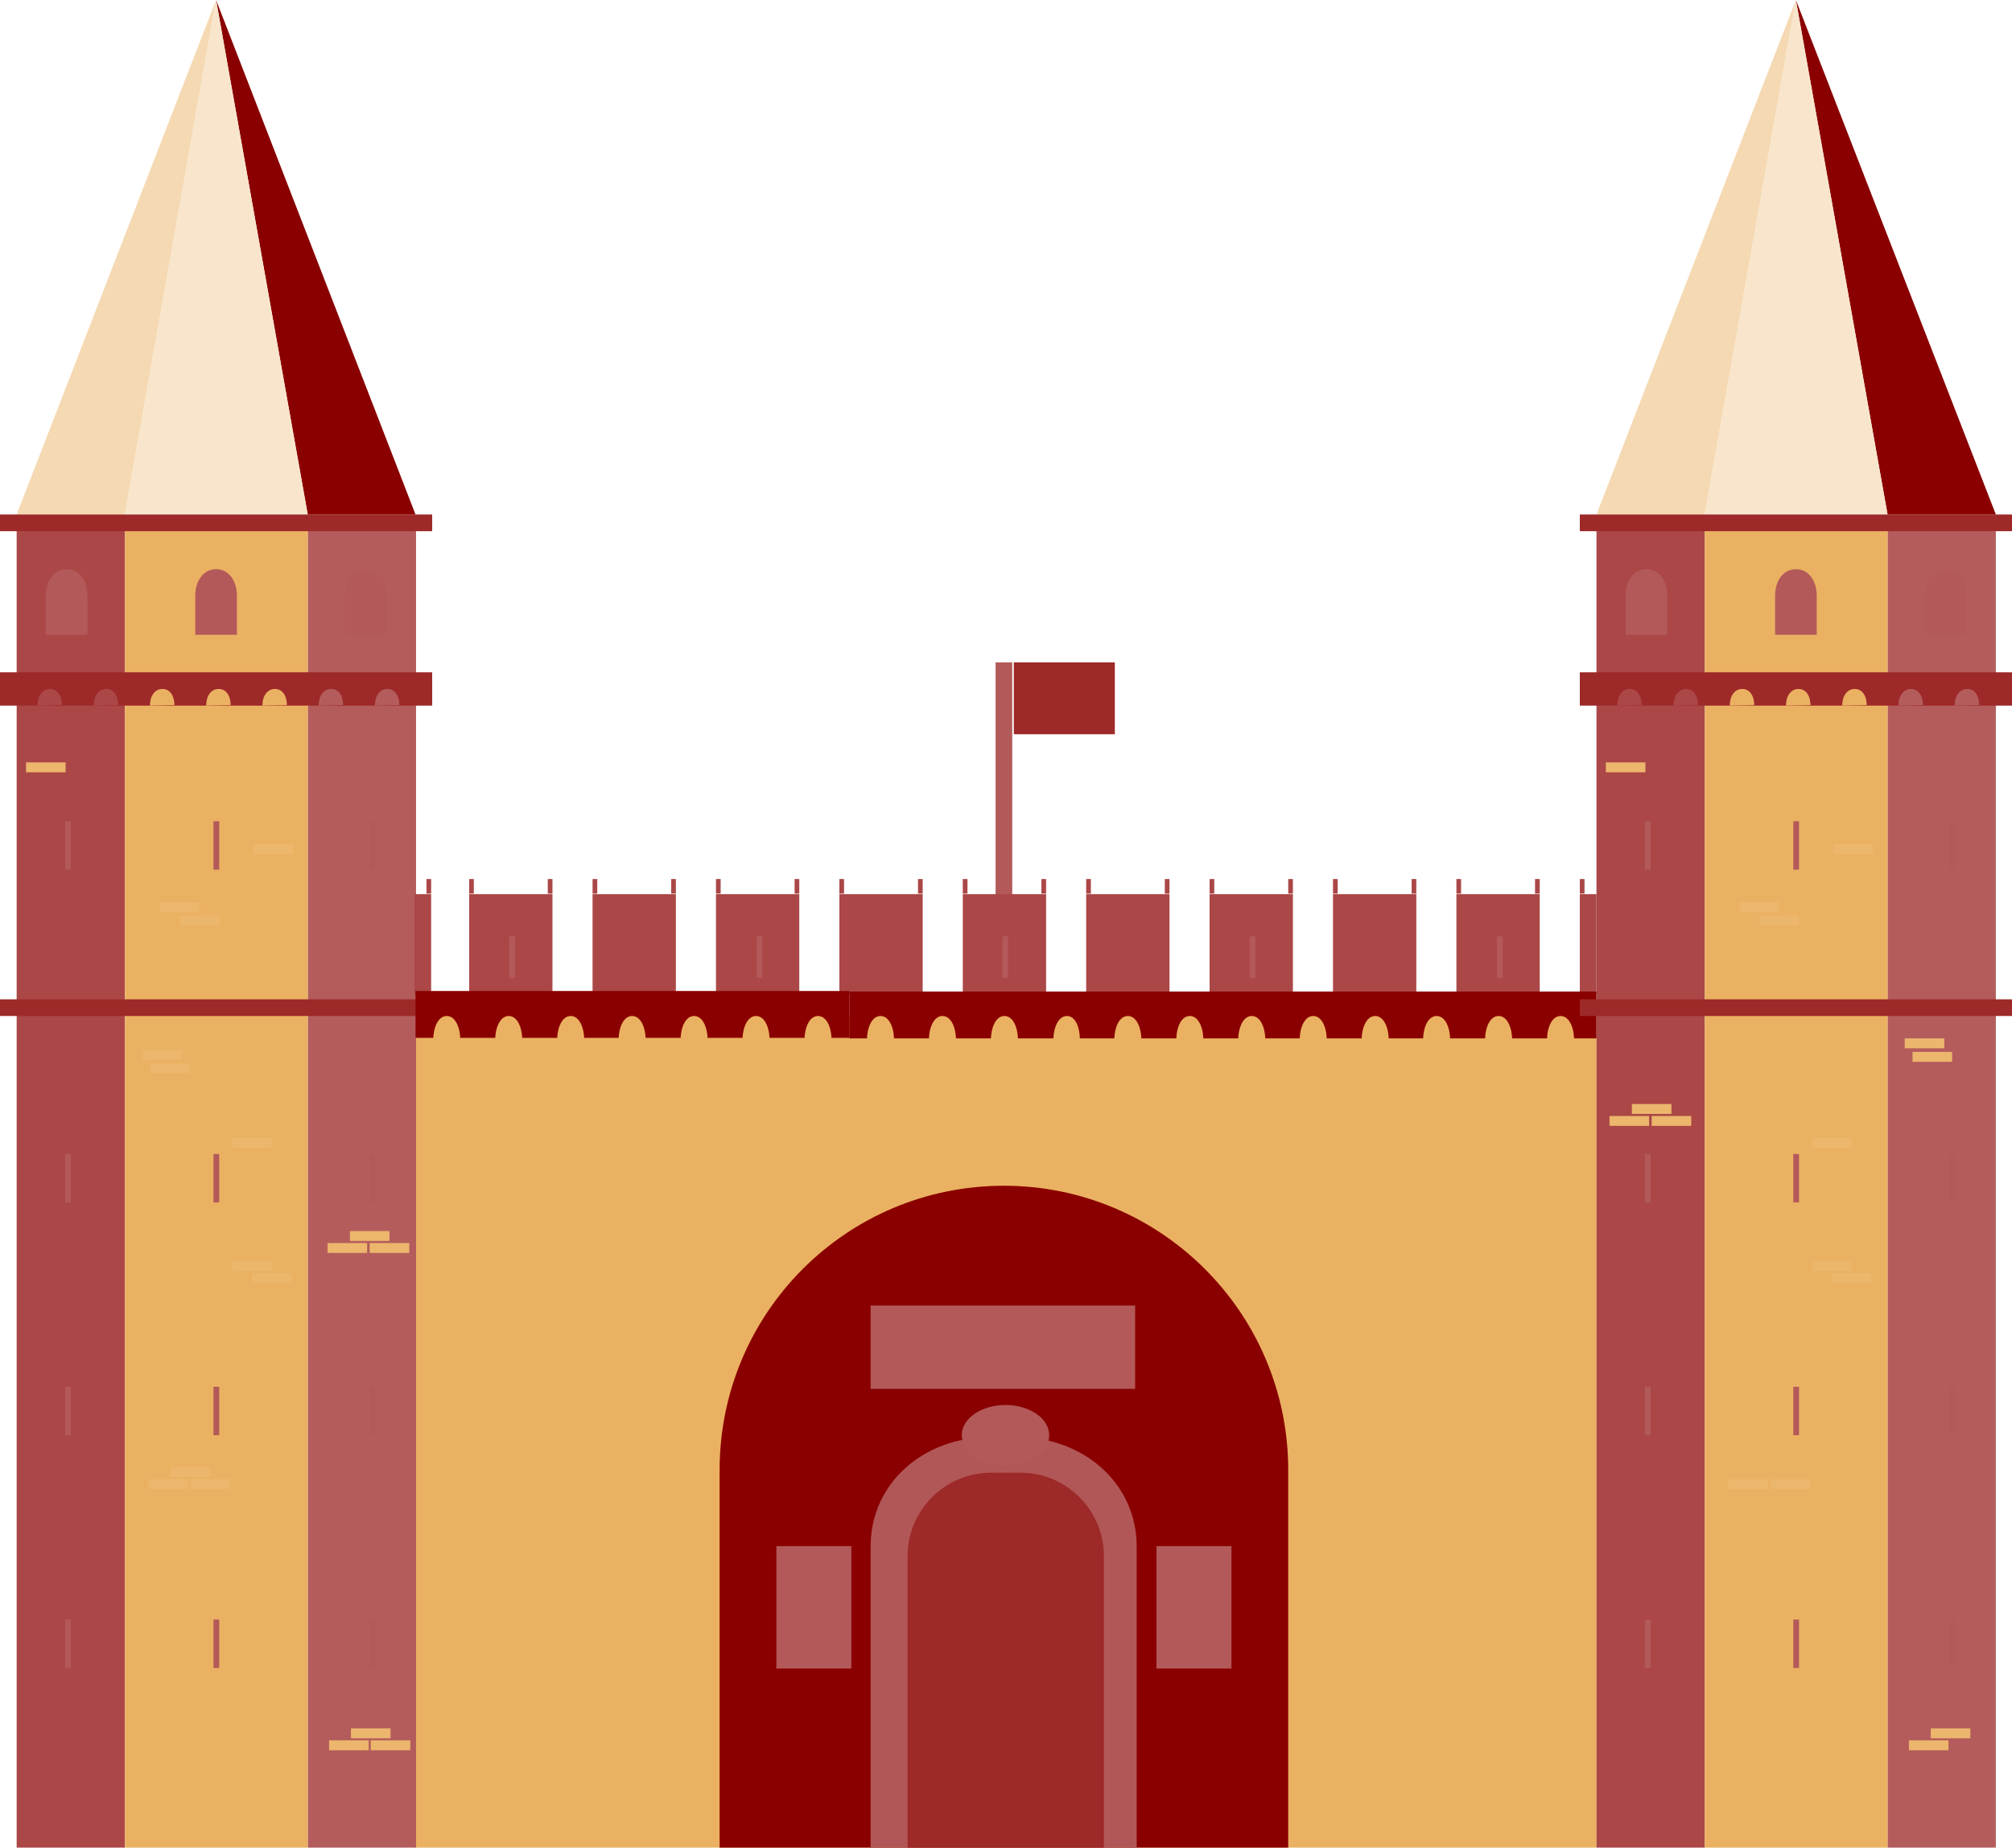 <?xml version="1.0" encoding="utf-8"?>
<!-- Generator: Adobe Illustrator 20.1.0, SVG Export Plug-In . SVG Version: 6.00 Build 0)  -->
<!DOCTYPE svg PUBLIC "-//W3C//DTD SVG 1.1//EN" "http://www.w3.org/Graphics/SVG/1.1/DTD/svg11.dtd">
<svg version="1.1" id="Layer_1" xmlns="http://www.w3.org/2000/svg" xmlns:xlink="http://www.w3.org/1999/xlink" x="0px" y="0px"
	 viewBox="0 0 386.4 354.8" style="enable-background:new 0 0 386.4 354.8;" xml:space="preserve">
<style type="text/css">
	.st0{fill:#B35959;}
	.st1{fill:#EBB162;}
	.st2{fill:#AB4747;}
	.st3{fill:#B45C5C;}
	.st4{fill:#9D2929;}
	.st5{fill:#F5D9B2;}
	.st6{fill:#8A0000;}
	.st7{fill:#F8E5CB;}
	.st8{fill:#B25757;}
	.st9{fill:#ECB66D;}
</style>
<title>istanbul</title>
<rect x="191.2" y="127.2" class="st0" width="3.2" height="56.7"/>
<rect x="79.6" y="195.1" class="st1" width="227" height="159.7"/>
<rect x="3.2" y="99.3" class="st2" width="20.8" height="255.5"/>
<rect x="59.1" y="99.3" class="st3" width="20.8" height="255.5"/>
<rect x="24" y="99.3" class="st1" width="35.1" height="255.5"/>
<rect y="191.9" class="st4" width="83" height="3.2"/>
<polygon class="st5" points="3.2,98.8 41.5,0 24,98.8 "/>
<polygon class="st6" points="79.8,98.8 41.5,0 59.1,98.8 "/>
<polygon class="st7" points="24,98.8 59.1,98.8 41.5,0 "/>
<rect y="98.8" class="st4" width="83" height="3.2"/>
<path class="st0" d="M37.5,121.9v-7.5c0-2.8,1.5-5.1,4-5.1s4,2.3,4,5.1v7.5L37.5,121.9z"/>
<path class="st0" d="M66.3,121.9v-7.5c0-2.8,1.5-5.1,4-5.1s4,2.3,4,5.1v7.5L66.3,121.9z"/>
<rect x="0" y="129.1" class="st4" width="83" height="6.4"/>
<path class="st2" d="M11.9,135.4L11.9,135.4l-4.7,0.1v-0.1c0-1.7,0.9-3.1,2.4-3.1S11.9,133.7,11.9,135.4z"/>
<path class="st2" d="M22.7,135.4L22.7,135.4l-4.7,0.1v-0.1c0-1.7,0.9-3.1,2.4-3.1S22.7,133.7,22.7,135.4z"/>
<path class="st1" d="M33.5,135.4L33.5,135.4l-4.7,0.1v-0.1c0-1.7,0.9-3.1,2.4-3.1S33.5,133.7,33.5,135.4z"/>
<path class="st1" d="M44.3,135.4L44.3,135.4l-4.7,0.1v-0.1c0-1.7,0.9-3.1,2.4-3.1S44.3,133.7,44.3,135.4z"/>
<path class="st1" d="M55.1,135.4L55.1,135.4l-4.7,0.1v-0.1c0-1.7,0.9-3.1,2.4-3.1S55.1,133.7,55.1,135.4z"/>
<path class="st3" d="M65.9,135.4L65.9,135.4l-4.7,0.1v-0.1c0-1.7,0.9-3.1,2.4-3.1S65.9,133.7,65.9,135.4z"/>
<path class="st3" d="M76.7,135.4L76.7,135.4l-4.7,0.1v-0.1c0-1.7,0.9-3.1,2.4-3.1S76.7,133.7,76.7,135.4z"/>
<path class="st0" d="M8.8,121.9v-7.5c0-2.8,1.5-5.1,4-5.1s4,2.3,4,5.1v7.5L8.8,121.9z"/>
<rect x="71" y="157.7" class="st0" width="1.1" height="9.3"/>
<rect x="41" y="157.7" class="st0" width="1.1" height="9.3"/>
<rect x="12.5" y="157.7" class="st0" width="1.1" height="9.3"/>
<rect x="71" y="221.6" class="st0" width="1.1" height="9.3"/>
<rect x="41" y="221.6" class="st0" width="1.1" height="9.3"/>
<rect x="12.5" y="221.6" class="st0" width="1.1" height="9.3"/>
<rect x="71" y="266.3" class="st0" width="1.1" height="9.3"/>
<rect x="41" y="266.3" class="st0" width="1.1" height="9.3"/>
<rect x="12.5" y="266.3" class="st0" width="1.1" height="9.3"/>
<rect x="71" y="311" class="st0" width="1.1" height="9.3"/>
<rect x="41" y="311" class="st0" width="1.1" height="9.3"/>
<rect x="12.5" y="311" class="st0" width="1.1" height="9.3"/>
<rect x="79.6" y="171.7" class="st2" width="3.2" height="19.2"/>
<rect x="90.1" y="171.7" class="st2" width="16" height="19.2"/>
<rect x="113.8" y="171.7" class="st2" width="16" height="19.2"/>
<rect x="137.5" y="171.7" class="st2" width="16" height="19.2"/>
<rect x="161.2" y="171.7" class="st2" width="16" height="19.2"/>
<rect x="184.9" y="171.7" class="st2" width="16" height="19.2"/>
<rect x="208.6" y="171.7" class="st2" width="16" height="19.2"/>
<rect x="232.3" y="171.7" class="st2" width="16" height="19.2"/>
<rect x="256" y="171.7" class="st2" width="16" height="19.2"/>
<rect x="279.7" y="171.7" class="st2" width="16" height="19.2"/>
<rect x="303.4" y="171.7" class="st2" width="3.2" height="19.2"/>
<rect x="90.1" y="168.8" class="st2" width="0.9" height="2.8"/>
<rect x="81.9" y="168.8" class="st2" width="0.9" height="2.8"/>
<rect x="105.2" y="168.8" class="st2" width="0.9" height="2.8"/>
<rect x="113.8" y="168.8" class="st2" width="0.9" height="2.8"/>
<rect x="128.9" y="168.8" class="st2" width="0.9" height="2.8"/>
<rect x="137.5" y="168.8" class="st2" width="0.9" height="2.8"/>
<rect x="152.6" y="168.8" class="st2" width="0.9" height="2.8"/>
<rect x="161.2" y="168.8" class="st2" width="0.9" height="2.8"/>
<rect x="176.3" y="168.8" class="st2" width="0.9" height="2.8"/>
<rect x="184.9" y="168.8" class="st2" width="0.9" height="2.8"/>
<rect x="200" y="168.8" class="st2" width="0.9" height="2.8"/>
<rect x="208.6" y="168.8" class="st2" width="0.9" height="2.8"/>
<rect x="223.7" y="168.8" class="st2" width="0.9" height="2.8"/>
<rect x="232.3" y="168.8" class="st2" width="0.9" height="2.8"/>
<rect x="247.4" y="168.8" class="st2" width="0.9" height="2.8"/>
<rect x="256" y="168.8" class="st2" width="0.9" height="2.8"/>
<rect x="271.1" y="168.8" class="st2" width="0.9" height="2.8"/>
<rect x="279.7" y="168.8" class="st2" width="0.9" height="2.8"/>
<rect x="294.8" y="168.8" class="st2" width="0.9" height="2.8"/>
<rect x="303.4" y="168.8" class="st2" width="0.9" height="2.8"/>
<rect x="79.8" y="190.3" class="st6" width="83.3" height="9"/>
<path class="st1" d="M88.4,199.8v0.1h-5.2v-0.1c0-2.6,1-4.7,2.6-4.7S88.4,197.2,88.4,199.8z"/>
<path class="st1" d="M100.3,199.8v0.1h-5.2v-0.1c0-2.6,1-4.7,2.6-4.7S100.3,197.2,100.3,199.8z"/>
<path class="st1" d="M112.2,199.8v0.1H107v-0.1c0-2.6,1-4.7,2.6-4.7S112.2,197.2,112.2,199.8z"/>
<path class="st1" d="M124,199.8v0.1h-5.2v-0.1c0-2.6,1-4.7,2.6-4.7S124,197.2,124,199.8z"/>
<path class="st1" d="M135.9,199.8v0.1h-5.2v-0.1c0-2.6,1-4.7,2.6-4.7S135.9,197.2,135.9,199.8z"/>
<path class="st1" d="M147.8,199.8v0.1h-5.2v-0.1c0-2.6,1-4.7,2.6-4.7S147.8,197.2,147.8,199.8z"/>
<path class="st1" d="M159.7,199.8v0.1h-5.2v-0.1c0-2.6,1-4.7,2.6-4.7S159.7,197.2,159.7,199.8z"/>
<rect x="163.1" y="190.4" class="st6" width="83.3" height="9"/>
<path class="st1" d="M171.7,199.8v0.1h-5.2v-0.1c0-2.6,1-4.7,2.6-4.7S171.7,197.2,171.7,199.8z"/>
<path class="st1" d="M183.6,199.8v0.1h-5.2v-0.1c0-2.6,1-4.7,2.6-4.7S183.6,197.2,183.6,199.8z"/>
<path class="st1" d="M195.5,199.8v0.1h-5.2v-0.1c0-2.6,1-4.7,2.6-4.7S195.5,197.2,195.5,199.8z"/>
<path class="st1" d="M207.4,199.8v0.1h-5.1v-0.1c0-2.6,1-4.7,2.6-4.7S207.4,197.2,207.4,199.8z"/>
<path class="st1" d="M219.2,199.8v0.1H214v-0.1c0-2.6,1-4.7,2.6-4.7S219.2,197.2,219.2,199.8z"/>
<path class="st1" d="M231.1,199.8v0.1h-5.2v-0.1c0-2.6,1-4.7,2.6-4.7S231.1,197.2,231.1,199.8z"/>
<path class="st1" d="M243,199.8v0.1h-5.2v-0.1c0-2.6,1-4.7,2.6-4.7S243,197.2,243,199.8z"/>
<rect x="246.2" y="190.4" class="st6" width="60.4" height="9"/>
<path class="st1" d="M254.8,199.8v0.1h-5.2v-0.1c0-2.6,1-4.7,2.6-4.7S254.8,197.2,254.8,199.8z"/>
<path class="st1" d="M266.7,199.8v0.1h-5.2v-0.1c0-2.6,1-4.7,2.6-4.7S266.7,197.2,266.7,199.8z"/>
<path class="st1" d="M278.5,199.8v0.1h-5.2v-0.1c0-2.6,1-4.7,2.6-4.7S278.5,197.2,278.5,199.8z"/>
<path class="st1" d="M290.4,199.8v0.1h-5.2v-0.1c0-2.6,1-4.7,2.6-4.7S290.4,197.2,290.4,199.8z"/>
<path class="st1" d="M302.3,199.8v0.1h-5.2v-0.1c0-2.6,1-4.7,2.6-4.7S302.3,197.2,302.3,199.8z"/>
<rect x="97.8" y="179.8" class="st0" width="1.1" height="8"/>
<rect x="145.3" y="179.8" class="st0" width="1.1" height="8"/>
<rect x="192.5" y="179.8" class="st0" width="1.1" height="8"/>
<rect x="240" y="179.8" class="st0" width="1.1" height="8"/>
<rect x="287.5" y="179.8" class="st0" width="1.1" height="8"/>
<rect x="194.7" y="127.2" class="st4" width="19.4" height="13.8"/>
<path class="st6" d="M247.4,354.8v-72.5c0-30.2-24.5-54.6-54.6-54.6c-30.2,0-54.6,24.4-54.6,54.6v72.5L247.4,354.8z"/>
<path class="st8" d="M218.3,354.8V297c0-12.3-10.4-21-22.7-21h-5.7c-12.3,0-22.7,8.6-22.7,21v57.8H218.3z"/>
<path class="st4" d="M212,354.8c0-0.1,0-0.2,0-0.2v-55.8c0-8.8-7.2-16-16-16h-5.7c-8.8,0-16,7.2-16,16v55.8c0,0.1,0,0.2,0,0.2
	L212,354.8z"/>
<rect x="149.1" y="296.9" class="st0" width="14.4" height="23.5"/>
<rect x="222.1" y="296.9" class="st0" width="14.4" height="23.5"/>
<rect x="167.2" y="250.7" class="st0" width="50.8" height="16"/>
<ellipse class="st0" cx="193.1" cy="275.6" rx="8.4" ry="5.8"/>
<rect x="5" y="146.4" class="st9" width="7.6" height="1.9"/>
<rect x="30.7" y="173.3" class="st9" width="7.6" height="1.9"/>
<rect x="34.5" y="175.8" class="st9" width="7.6" height="1.9"/>
<rect x="48.7" y="162.1" class="st9" width="7.6" height="1.9"/>
<rect x="62.9" y="238.7" class="st9" width="7.6" height="1.9"/>
<rect x="71" y="238.7" class="st9" width="7.6" height="1.9"/>
<rect x="67.2" y="236.4" class="st9" width="7.6" height="1.9"/>
<rect x="28.5" y="284" class="st9" width="7.6" height="1.9"/>
<rect x="36.6" y="284" class="st9" width="7.6" height="1.9"/>
<rect x="32.8" y="281.7" class="st9" width="7.6" height="1.9"/>
<rect x="63.2" y="334.2" class="st9" width="7.6" height="1.9"/>
<rect x="71.2" y="334.2" class="st9" width="7.6" height="1.9"/>
<rect x="67.4" y="331.9" class="st9" width="7.6" height="1.9"/>
<rect x="48.4" y="244.5" class="st9" width="7.6" height="1.9"/>
<rect x="44.6" y="242.2" class="st9" width="7.6" height="1.9"/>
<rect x="44.6" y="218.5" class="st9" width="7.6" height="1.9"/>
<rect x="27.4" y="201.6" class="st9" width="7.6" height="1.9"/>
<rect x="28.9" y="204.2" class="st9" width="7.6" height="1.9"/>
<rect x="306.6" y="99.3" class="st2" width="20.8" height="255.5"/>
<rect x="362.5" y="99.3" class="st3" width="20.8" height="255.5"/>
<rect x="327.4" y="99.3" class="st1" width="35.1" height="255.5"/>
<rect x="303.4" y="191.9" class="st4" width="83" height="3.2"/>
<polygon class="st5" points="306.6,98.8 344.9,0 327.4,98.8 "/>
<polygon class="st6" points="383.3,98.8 344.9,0 362.5,98.8 "/>
<polygon class="st7" points="327.4,98.8 362.5,98.8 344.9,0 "/>
<rect x="303.4" y="98.8" class="st4" width="83" height="3.2"/>
<path class="st0" d="M340.9,121.9v-7.5c0-2.8,1.5-5.1,4-5.1s4,2.3,4,5.1v7.5L340.9,121.9z"/>
<path class="st0" d="M369.7,121.9v-7.5c0-2.8,1.5-5.1,4-5.1s4,2.3,4,5.1v7.5L369.7,121.9z"/>
<rect x="303.4" y="129.1" class="st4" width="83" height="6.4"/>
<path class="st2" d="M315.3,135.4L315.3,135.4l-4.7,0.1v-0.1c0-1.7,0.9-3.1,2.4-3.1S315.3,133.7,315.3,135.4z"/>
<path class="st2" d="M326.1,135.4L326.1,135.4l-4.7,0.1v-0.1c0-1.7,0.9-3.1,2.4-3.1S326.1,133.7,326.1,135.4z"/>
<path class="st1" d="M336.9,135.4L336.9,135.4l-4.7,0.1v-0.1c0-1.7,0.9-3.1,2.4-3.1S336.9,133.7,336.9,135.4z"/>
<path class="st1" d="M347.7,135.4L347.7,135.4l-4.7,0.1v-0.1c0-1.7,0.9-3.1,2.4-3.1S347.7,133.7,347.7,135.4z"/>
<path class="st1" d="M358.5,135.4L358.5,135.4l-4.7,0.1v-0.1c0-1.7,0.9-3.1,2.4-3.1S358.5,133.7,358.5,135.4z"/>
<path class="st3" d="M369.3,135.4L369.3,135.4l-4.7,0.1v-0.1c0-1.7,0.9-3.1,2.4-3.1S369.3,133.7,369.3,135.4z"/>
<path class="st3" d="M380.1,135.4L380.1,135.4l-4.7,0.1v-0.1c0-1.7,0.9-3.1,2.4-3.1S380.1,133.7,380.1,135.4z"/>
<path class="st0" d="M312.2,121.9v-7.5c0-2.8,1.5-5.1,4-5.1s4,2.3,4,5.1v7.5L312.2,121.9z"/>
<rect x="374.4" y="157.7" class="st0" width="1.1" height="9.3"/>
<rect x="344.4" y="157.7" class="st0" width="1.1" height="9.3"/>
<rect x="315.9" y="157.7" class="st0" width="1.1" height="9.3"/>
<rect x="374.4" y="221.6" class="st0" width="1.1" height="9.3"/>
<rect x="344.4" y="221.6" class="st0" width="1.1" height="9.3"/>
<rect x="315.9" y="221.6" class="st0" width="1.1" height="9.3"/>
<rect x="374.4" y="266.3" class="st0" width="1.1" height="9.3"/>
<rect x="344.4" y="266.3" class="st0" width="1.1" height="9.3"/>
<rect x="315.9" y="266.3" class="st0" width="1.1" height="9.3"/>
<rect x="374.4" y="311" class="st0" width="1.1" height="9.3"/>
<rect x="344.4" y="311" class="st0" width="1.1" height="9.3"/>
<rect x="315.9" y="311" class="st0" width="1.1" height="9.3"/>
<rect x="308.4" y="146.4" class="st9" width="7.6" height="1.9"/>
<rect x="334.1" y="173.3" class="st9" width="7.6" height="1.9"/>
<rect x="337.9" y="175.8" class="st9" width="7.6" height="1.9"/>
<rect x="352.1" y="162.1" class="st9" width="7.6" height="1.9"/>
<rect x="309.1" y="214.3" class="st9" width="7.6" height="1.9"/>
<rect x="317.2" y="214.3" class="st9" width="7.6" height="1.9"/>
<rect x="313.4" y="212" class="st9" width="7.6" height="1.9"/>
<rect x="331.9" y="284" class="st9" width="7.6" height="1.9"/>
<rect x="340" y="284" class="st9" width="7.6" height="1.9"/>
<rect x="366.6" y="334.2" class="st9" width="7.6" height="1.9"/>
<rect x="370.8" y="331.9" class="st9" width="7.6" height="1.9"/>
<rect x="351.8" y="244.5" class="st9" width="7.6" height="1.9"/>
<rect x="348" y="242.2" class="st9" width="7.6" height="1.9"/>
<rect x="348" y="218.5" class="st9" width="7.6" height="1.9"/>
<rect x="365.8" y="199.4" class="st9" width="7.6" height="1.9"/>
<rect x="367.3" y="202" class="st9" width="7.6" height="1.9"/>
</svg>
